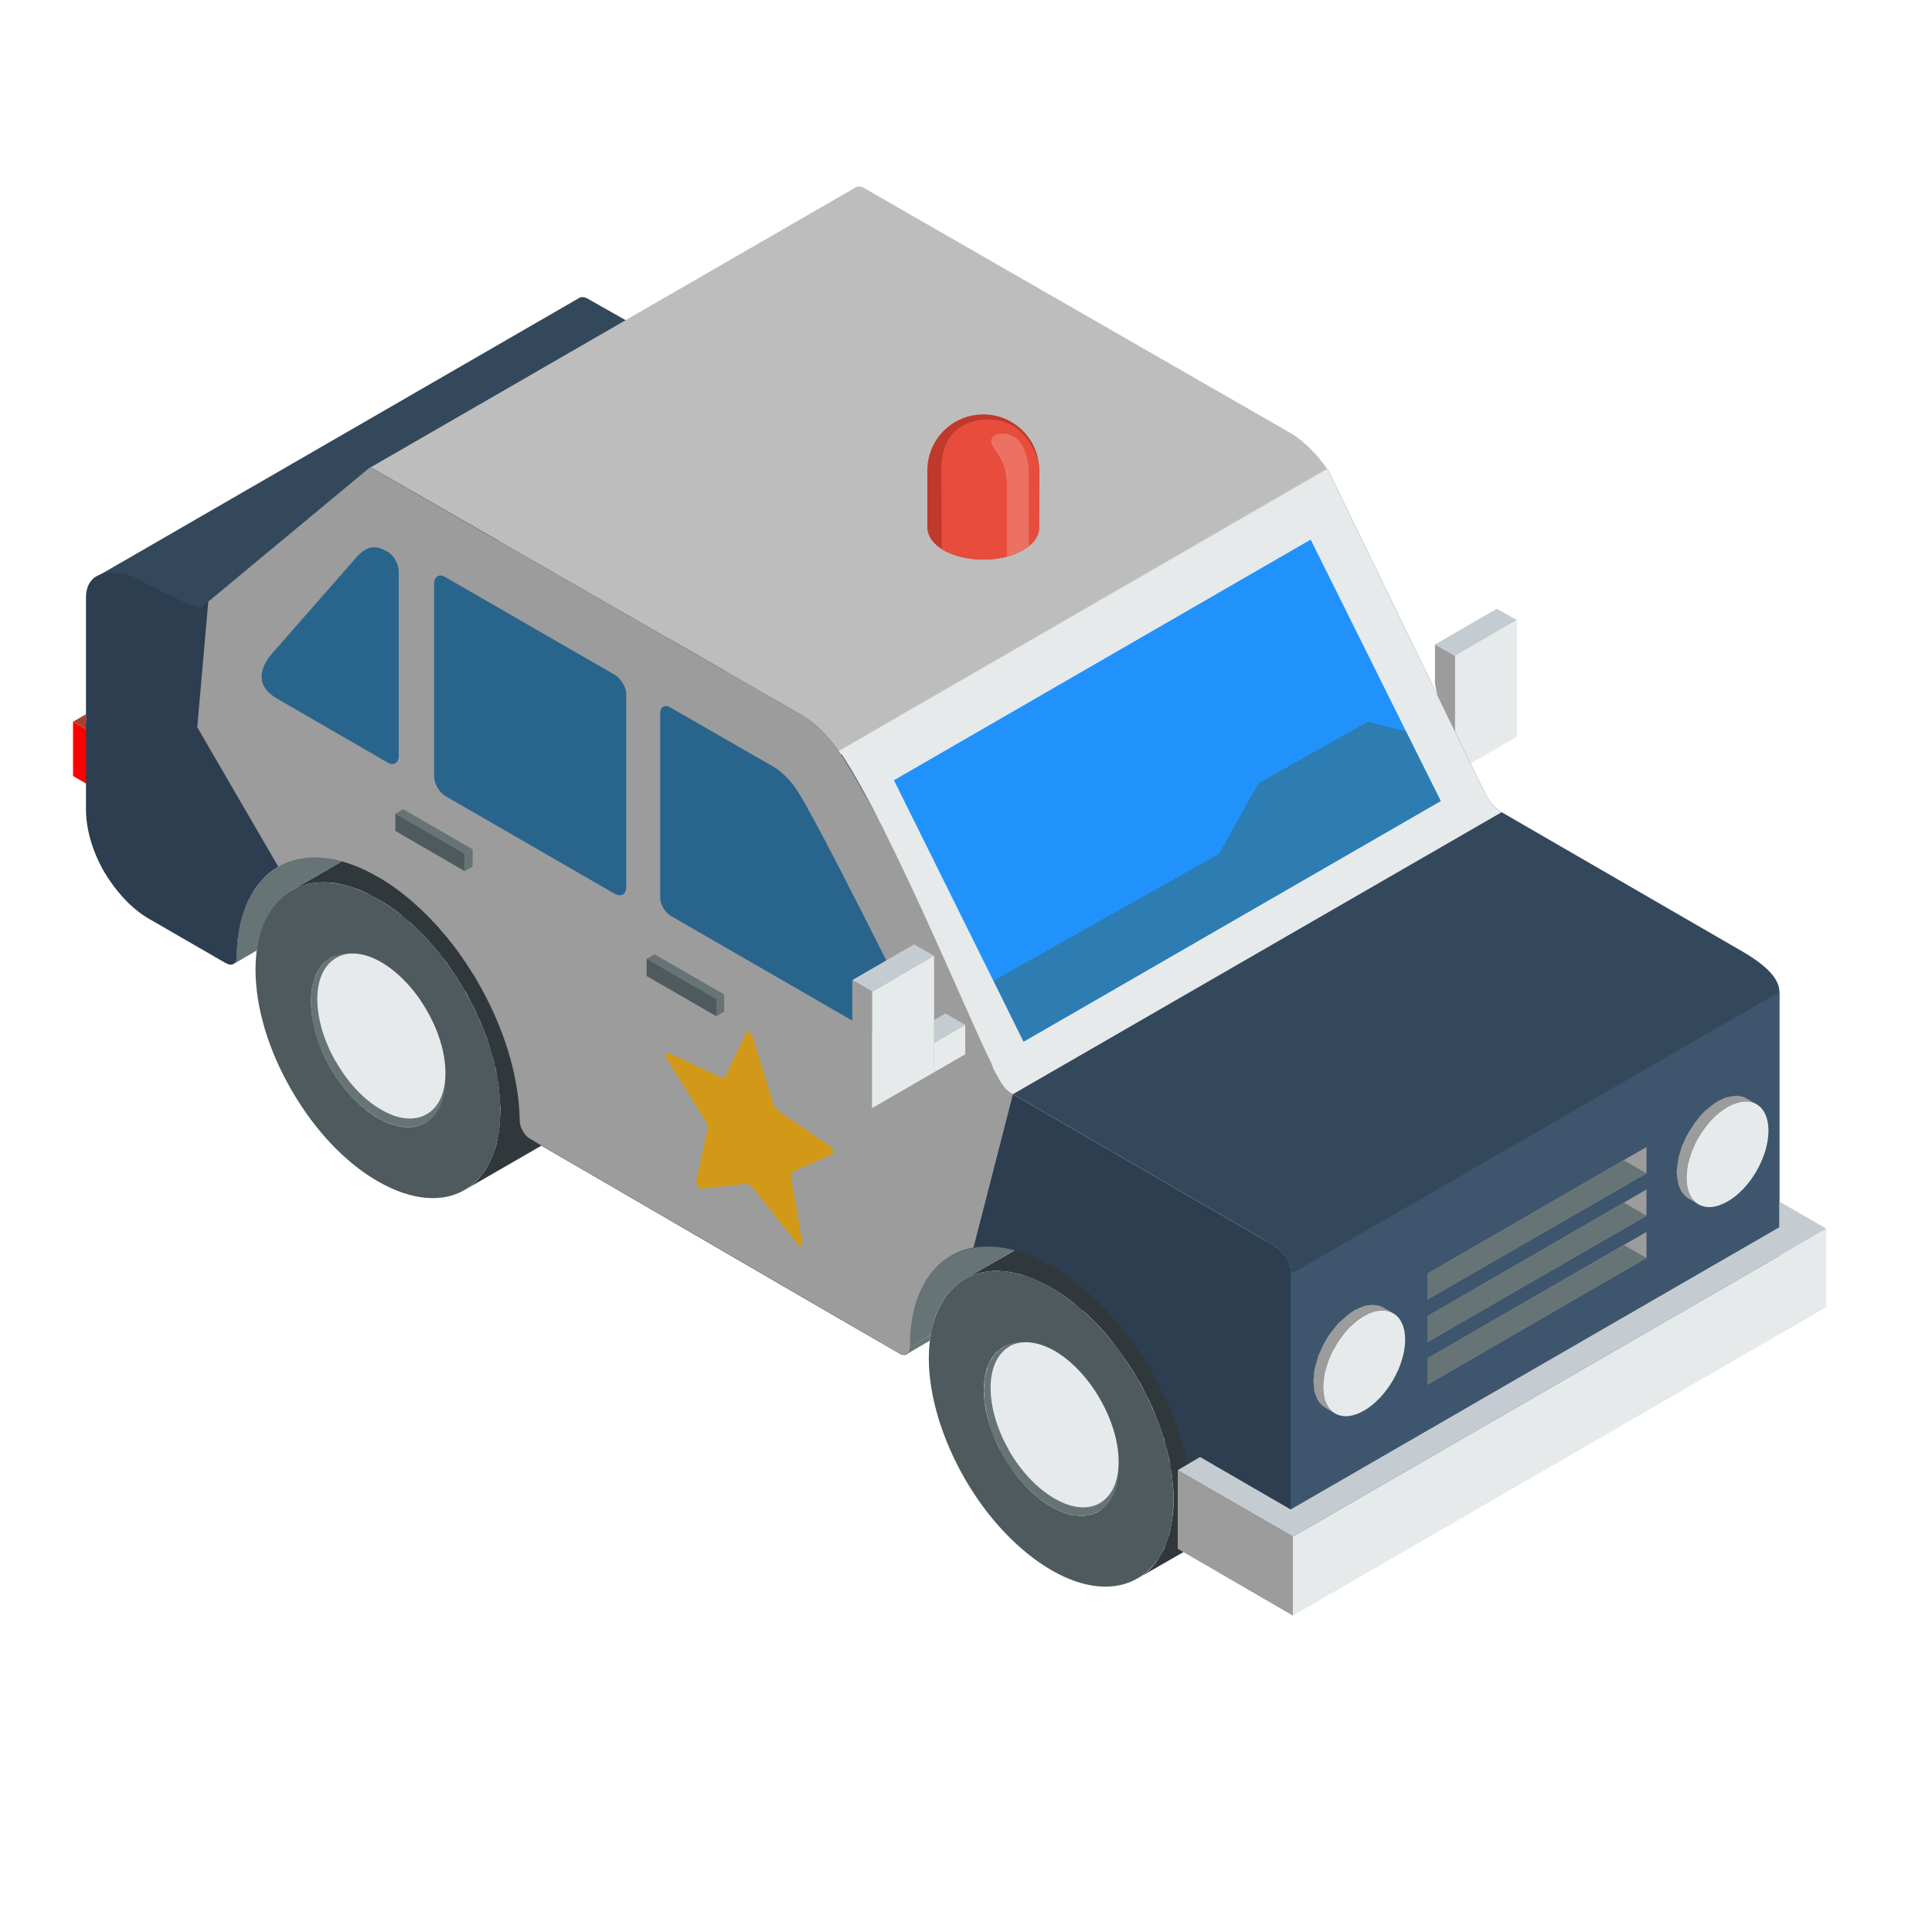 <?xml version="1.0" encoding="utf-8"?>
<!-- Generator: Adobe Illustrator 16.0.0, SVG Export Plug-In . SVG Version: 6.00 Build 0)  -->
<!DOCTYPE svg PUBLIC "-//W3C//DTD SVG 1.1//EN" "http://www.w3.org/Graphics/SVG/1.1/DTD/svg11.dtd">
<svg version="1.1" id="Layer_1" xmlns="http://www.w3.org/2000/svg" xmlns:xlink="http://www.w3.org/1999/xlink" x="0px" y="0px"
	 width="20px" height="20px" viewBox="0 0 20 20" enable-background="new 0 0 20 20" xml:space="preserve">
<g>
	<path fill-rule="evenodd" clip-rule="evenodd" fill="#34485C" d="M7.286,3.774L7.313,3.79l0.028,0.018l0.027,0.02l0.028,0.02
		l0.028,0.02l0.023,0.021l0.027,0.023l0.023,0.023L7.521,3.96l0.027,0.026l0.023,0.025l0.02,0.027l0.023,0.028l0.023,0.028
		l0.02,0.029l0.023,0.029l-5.06,2.92l0,0l0,0c-0.008-0.01-0.016-0.018-0.02-0.028C2.595,7.033,2.587,7.025,2.58,7.014
		C2.571,7.006,2.563,6.996,2.56,6.986c-0.008-0.01-0.02-0.018-0.023-0.027c-0.008-0.01-0.016-0.018-0.023-0.028
		C2.505,6.923,2.497,6.914,2.489,6.906S2.47,6.888,2.462,6.88S2.446,6.865,2.438,6.854C2.431,6.847,2.423,6.841,2.415,6.831
		C2.407,6.823,2.395,6.815,2.387,6.81C2.379,6.802,2.372,6.794,2.364,6.789c-0.012-0.008-0.02-0.016-0.027-0.022
		c-0.008-0.008-0.02-0.012-0.027-0.02S2.293,6.735,2.281,6.729c-0.008-0.008-0.016-0.014-0.027-0.02
		C2.246,6.704,2.238,6.7,2.227,6.694l-1.22-0.69C0.991,5.996,0.979,5.99,0.963,5.988l0.023-0.01L6,3.082l0.016-0.006h0.02
		l0.02,0.003l0.023,0.01L7.286,3.774z"/>
	<polygon fill-rule="evenodd" clip-rule="evenodd" fill="#C5CCD1" points="15.702,6.419 15.494,6.302 14.855,6.672 15.063,6.79 	"/>
	<polygon fill-rule="evenodd" clip-rule="evenodd" fill="#E6EAEB" points="15.702,7.627 15.702,6.419 15.063,6.79 15.063,7.996 	"/>
	<polygon fill-rule="evenodd" clip-rule="evenodd" fill="#9C9C9C" points="15.063,6.79 14.855,6.672 14.855,7.082 15.048,7.988 
		15.063,7.996 	"/>
	<path fill-rule="evenodd" clip-rule="evenodd" fill="#677475" d="M2.669,9.784C2.666,9.802,2.662,9.82,2.658,9.839L2.418,9.98
		l0.012-0.009l0.008-0.018l0.008-0.018L2.45,9.91V9.826l0.008-0.082l0.008-0.079L2.481,9.59L2.497,9.52l0.02-0.068L2.54,9.387
		l0.028-0.061l0.027-0.059L2.63,9.214l0.036-0.051l0.035-0.044l0.043-0.042l0.043-0.039l0.047-0.036l0.047-0.03l5.06-2.919
		L7.89,6.083L7.846,6.117L7.804,6.155L7.76,6.198L7.721,6.243L7.69,6.294L7.654,6.347L7.627,6.404L7.6,6.466L7.576,6.529
		l-0.02,0.069l-0.019,0.07L7.525,6.745L7.517,6.823L7.509,6.906V6.99L7.506,7.014l-0.009,0.02L7.489,7.049L7.474,7.061L4.705,8.661
		L4.689,8.653L4.65,8.64L4.626,8.632l-0.063-0.02L4.505,8.596l-0.059-0.01L4.388,8.579L4.333,8.575L4.278,8.576L4.227,8.581
		L4.172,8.588L4.125,8.602L4.078,8.618l-0.047,0.02L3.987,8.659L3.019,9.218l0,0C2.842,9.321,2.717,9.514,2.669,9.784L2.669,9.784z
		 M3.662,9.19L3.658,9.188V9.19H3.662L3.662,9.19z M3.599,9.171H3.595H3.599L3.599,9.171L3.599,9.171z M3.536,9.155L3.536,9.155
		L3.536,9.155L3.536,9.155L3.536,9.155z M3.478,9.143L3.478,9.143L3.478,9.143L3.478,9.143L3.478,9.143z M3.422,9.137H3.419H3.422
		L3.422,9.137L3.422,9.137z M3.364,9.134L3.364,9.134L3.364,9.134L3.364,9.134L3.364,9.134z M3.258,9.139H3.254H3.258L3.258,9.139
		L3.258,9.139z M3.207,9.147H3.203H3.207L3.207,9.147L3.207,9.147z M3.156,9.161L3.156,9.161L3.156,9.161L3.156,9.161L3.156,9.161z
		 M3.109,9.176H3.105H3.109L3.109,9.176z"/>
	
		<rect x="3.349" y="9.636" transform="matrix(-0.865 0.501 -0.501 -0.865 12.118 16.021)" fill-rule="evenodd" clip-rule="evenodd" fill="#CCCCCC" width="1.116" height="0.004"/>
	<polygon fill-rule="evenodd" clip-rule="evenodd" fill="#677475" points="4.383,10.482 4.388,10.497 4.415,10.536 4.438,10.575 
		4.466,10.616 4.494,10.653 4.521,10.69 4.548,10.728 4.58,10.763 4.611,10.794 4.642,10.828 4.674,10.859 4.709,10.888 
		4.74,10.918 4.776,10.943 4.811,10.971 4.846,10.993 4.882,11.014 4.917,11.035 4.952,11.051 4.988,11.066 5.022,11.079 
		5.054,11.091 5.089,11.098 5.121,11.104 5.152,11.108 5.184,11.11 5.215,11.108 5.242,11.106 5.27,11.103 5.298,11.096 
		5.325,11.087 5.348,11.076 5.376,11.063 4.407,11.622 4.383,11.636 4.356,11.646 4.329,11.655 4.301,11.661 4.274,11.665 
		4.246,11.669 4.215,11.669 4.184,11.667 4.152,11.663 4.121,11.657 4.085,11.649 4.054,11.638 4.019,11.626 3.983,11.61 
		3.948,11.595 3.913,11.575 3.877,11.551 3.842,11.53 3.807,11.502 3.771,11.477 3.74,11.449 3.705,11.418 3.674,11.387 
		3.642,11.354 3.611,11.32 3.583,11.285 3.552,11.249 3.525,11.212 3.497,11.175 3.47,11.134 3.446,11.095 3.422,11.056 
		3.415,11.042 3.391,11.002 3.372,10.961 3.352,10.92 3.333,10.877 3.313,10.835 3.297,10.791 3.282,10.75 3.27,10.706 
		3.258,10.663 3.246,10.62 3.238,10.577 3.23,10.534 3.227,10.492 3.219,10.449 3.219,10.41 3.219,10.369 3.219,10.328 
		3.219,10.288 3.227,10.251 3.23,10.214 3.238,10.181 3.246,10.147 3.258,10.116 3.274,10.086 3.285,10.059 3.301,10.034 
		3.317,10.01 3.336,9.988 3.356,9.967 3.375,9.947 3.399,9.931 3.422,9.918 4.392,9.359 4.368,9.373 4.344,9.388 4.325,9.408 
		4.305,9.43 4.286,9.451 4.27,9.475 4.254,9.5 4.238,9.527 4.227,9.557 4.219,9.588 4.207,9.622 4.199,9.655 4.191,9.69 
		4.188,9.728 4.188,9.769 4.184,9.81 4.188,9.849 4.188,9.89 4.191,9.934 4.199,9.975 4.207,10.018 4.215,10.061 4.227,10.104 
		4.238,10.147 4.254,10.19 4.266,10.231 4.282,10.275 4.301,10.318 4.321,10.361 4.34,10.4 4.36,10.443 	"/>
	<polygon fill-rule="evenodd" clip-rule="evenodd" fill="#30383B" points="5.776,9.692 5.776,9.692 5.733,9.62 5.686,9.545 
		5.638,9.475 5.588,9.406 5.537,9.337 5.485,9.273 5.431,9.21 5.372,9.147 5.317,9.088 5.258,9.029 5.2,8.977 5.136,8.924 
		5.074,8.876 5.011,8.83 4.949,8.788 4.882,8.747 4.815,8.712 4.752,8.68 4.689,8.653 4.626,8.632 4.564,8.612 4.505,8.596 
		4.446,8.586 4.388,8.579 4.333,8.575 4.278,8.576 4.227,8.581 4.172,8.588 4.125,8.602 4.078,8.618 4.031,8.637 3.987,8.659 
		3.019,9.218 3.062,9.196 3.109,9.176 3.156,9.161 3.207,9.147 3.258,9.139 3.309,9.135 3.364,9.134 3.422,9.137 3.478,9.143 
		3.536,9.155 3.599,9.171 3.658,9.19 3.721,9.212 3.784,9.24 3.846,9.273 3.913,9.308 3.979,9.347 4.042,9.388 4.105,9.434 
		4.168,9.484 4.23,9.535 4.29,9.59 4.348,9.647 4.407,9.706 4.462,9.769 4.517,9.832 4.568,9.898 4.623,9.965 4.67,10.034 
		4.717,10.104 4.764,10.179 4.807,10.251 4.807,10.251 4.831,10.288 4.851,10.328 4.87,10.365 4.89,10.404 4.909,10.441 
		4.929,10.481 4.944,10.52 4.964,10.559 4.98,10.596 4.996,10.637 5.011,10.675 5.027,10.716 5.042,10.755 5.054,10.794 
		5.066,10.833 5.078,10.873 5.089,10.914 5.102,10.953 5.113,10.993 5.121,11.034 5.133,11.073 5.141,11.111 5.148,11.151 
		5.152,11.19 5.16,11.229 5.164,11.27 5.167,11.308 5.172,11.346 5.176,11.385 5.176,11.424 5.18,11.463 5.18,11.501 5.176,11.575 
		5.172,11.646 5.164,11.714 5.152,11.78 5.141,11.842 5.121,11.902 5.102,11.957 5.078,12.01 5.054,12.062 5.027,12.108 
		4.996,12.15 4.964,12.192 4.929,12.23 4.89,12.264 4.851,12.293 4.807,12.32 5.776,11.761 5.819,11.733 5.858,11.704 5.897,11.671 
		5.933,11.633 5.964,11.593 5.996,11.55 6.023,11.502 6.046,11.452 6.07,11.398 6.09,11.343 6.109,11.282 6.121,11.22 6.133,11.155 
		6.141,11.087 6.145,11.014 6.148,10.941 6.148,10.902 6.145,10.865 6.145,10.826 6.141,10.787 6.137,10.75 6.133,10.71 
		6.129,10.671 6.121,10.631 6.113,10.592 6.109,10.553 6.101,10.512 6.09,10.473 6.082,10.434 6.07,10.394 6.058,10.355 
		6.046,10.314 6.035,10.275 6.023,10.235 6.007,10.194 5.996,10.157 5.979,10.116 5.964,10.079 5.948,10.037 5.933,9.998 
		5.913,9.961 5.897,9.922 5.878,9.882 5.858,9.845 5.839,9.806 5.819,9.769 5.799,9.729 	"/>
	<path fill-rule="evenodd" clip-rule="evenodd" fill="#4E5A5E" d="M4.807,10.251C4.58,9.855,4.262,9.508,3.913,9.308
		c-0.349-0.202-0.667-0.222-0.895-0.09l0,0c-0.231,0.133-0.373,0.418-0.373,0.819c0,0.404,0.142,0.851,0.373,1.248
		c0.228,0.397,0.545,0.745,0.895,0.945c0.349,0.201,0.667,0.221,0.894,0.09c0.231-0.134,0.373-0.418,0.373-0.819
		C5.18,11.096,5.038,10.649,4.807,10.251L4.807,10.251L4.807,10.251z M4.407,10.484c0.125,0.22,0.204,0.465,0.204,0.687
		c0,0.224-0.078,0.379-0.204,0.451c-0.125,0.074-0.302,0.063-0.494-0.047c-0.192-0.112-0.365-0.302-0.491-0.52l-0.008-0.014
		c-0.122-0.214-0.195-0.458-0.195-0.673c0-0.223,0.074-0.378,0.203-0.451l0,0c0.126-0.073,0.298-0.063,0.491,0.049
		C4.105,10.076,4.282,10.269,4.407,10.484z"/>
	<path fill-rule="evenodd" clip-rule="evenodd" fill="#E6EAEB" d="M4.415,10.455c-0.118-0.208-0.287-0.388-0.467-0.494
		C3.764,9.855,3.599,9.845,3.481,9.916l0,0c-0.122,0.069-0.196,0.216-0.196,0.428c0,0.206,0.071,0.435,0.188,0.641l0.008,0.011
		c0.118,0.206,0.282,0.387,0.467,0.492c0.18,0.106,0.349,0.116,0.467,0.047c0.122-0.067,0.196-0.217,0.196-0.429
		C4.611,10.896,4.537,10.663,4.415,10.455z"/>
	<path fill-rule="evenodd" clip-rule="evenodd" fill="#677475" d="M9.635,13.82c-0.003,0.019-0.008,0.037-0.008,0.057l-0.239,0.14
		l0.011-0.013l0.008-0.014l0.008-0.02l0.004-0.025v-0.084l0.003-0.085l0.012-0.078l0.011-0.076l0.016-0.071l0.02-0.069l0.023-0.064
		l0.028-0.062l0.031-0.059l0.031-0.056l0.036-0.049l0.039-0.047l0.039-0.043l0.043-0.04L9.8,13.029l0.047-0.031l0.93-0.537v0.323
		l-0.788,0.457l0,0C9.808,13.346,9.678,13.544,9.635,13.82z"/>
	
		<rect x="10.317" y="13.66" transform="matrix(-0.865 0.501 -0.501 -0.865 27.131 20.03)" fill-rule="evenodd" clip-rule="evenodd" fill="#CCCCCC" width="1.114" height="0"/>
	<polygon fill-rule="evenodd" clip-rule="evenodd" fill="#677475" points="11.353,14.506 11.356,14.519 11.38,14.56 11.408,14.599 
		11.435,14.638 11.463,14.675 11.49,14.715 11.518,14.749 11.549,14.782 11.58,14.818 11.611,14.852 11.643,14.881 11.678,14.912 
		11.709,14.942 11.745,14.967 11.78,14.992 11.815,15.017 11.852,15.038 11.886,15.057 11.921,15.074 11.957,15.091 11.992,15.103 
		12.023,15.112 12.059,15.121 12.09,15.128 12.121,15.132 12.152,15.134 12.185,15.132 12.211,15.13 12.239,15.126 12.267,15.118 
		12.294,15.11 12.317,15.099 12.341,15.087 11.376,15.646 11.349,15.657 11.325,15.67 11.298,15.677 11.271,15.686 11.243,15.689 
		11.215,15.69 11.184,15.692 11.152,15.69 11.121,15.688 11.09,15.679 11.055,15.672 11.023,15.661 10.988,15.649 10.953,15.634 
		10.917,15.616 10.882,15.597 10.847,15.575 10.812,15.552 10.776,15.526 10.741,15.5 10.709,15.472 10.674,15.439 10.643,15.411 
		10.612,15.377 10.58,15.344 10.553,15.309 10.521,15.271 10.494,15.234 10.466,15.197 10.439,15.157 10.416,15.118 10.392,15.077 
		10.384,15.065 10.361,15.025 10.341,14.982 10.321,14.942 10.302,14.9 10.282,14.857 10.266,14.813 10.25,14.771 10.239,14.73 
		10.227,14.687 10.216,14.644 10.208,14.601 10.2,14.558 10.192,14.515 10.188,14.473 10.188,14.432 10.184,14.392 10.188,14.35 
		10.188,14.31 10.192,14.273 10.2,14.238 10.208,14.202 10.219,14.171 10.227,14.14 10.239,14.11 10.255,14.082 10.271,14.058 
		10.286,14.032 10.306,14.011 10.325,13.99 10.345,13.971 10.369,13.955 10.392,13.939 11.356,13.381 11.337,13.396 11.313,13.412 
		11.294,13.433 11.274,13.451 11.254,13.473 11.239,13.497 11.223,13.524 11.207,13.551 11.196,13.58 11.184,13.611 11.176,13.645 
		11.168,13.679 11.16,13.714 11.156,13.752 11.156,13.79 11.152,13.832 11.156,13.873 11.156,13.914 11.16,13.957 11.168,13.999 
		11.176,14.042 11.184,14.084 11.196,14.128 11.207,14.171 11.22,14.212 11.235,14.256 11.25,14.299 11.271,14.342 11.29,14.383 
		11.31,14.424 11.329,14.465 	"/>
	<polygon fill-rule="evenodd" clip-rule="evenodd" fill="#30383B" points="12.745,13.716 12.745,13.716 12.702,13.642 
		12.654,13.569 12.607,13.498 12.557,13.43 12.506,13.361 12.454,13.297 12.4,13.231 12.341,13.169 12.286,13.109 12.227,13.054 
		12.164,13 12.105,12.947 12.043,12.898 11.98,12.854 11.917,12.811 11.852,12.771 11.784,12.735 11.722,12.704 11.659,12.677 
		11.597,12.654 11.533,12.636 11.475,12.62 11.415,12.607 11.356,12.603 11.303,12.599 11.247,12.601 11.191,12.604 11.145,12.612 
		11.094,12.624 11.047,12.64 11,12.659 10.957,12.683 9.988,13.241 10.031,13.219 10.078,13.198 10.125,13.183 10.172,13.171 
		10.227,13.163 10.278,13.157 10.333,13.157 10.388,13.161 10.447,13.167 10.506,13.179 10.564,13.192 10.627,13.214 10.69,13.236 
		10.752,13.264 10.815,13.295 10.882,13.33 10.949,13.371 11.012,13.412 11.074,13.457 11.137,13.506 11.199,13.56 11.259,13.611 
		11.317,13.669 11.376,13.728 11.432,13.79 11.486,13.854 11.537,13.92 11.588,13.988 11.639,14.058 11.687,14.128 11.733,14.2 
		11.776,14.275 11.776,14.275 11.799,14.312 11.82,14.35 11.839,14.387 11.858,14.426 11.878,14.465 11.898,14.503 11.914,14.541 
		11.934,14.581 11.949,14.62 11.965,14.659 11.98,14.699 11.996,14.737 12.008,14.777 12.023,14.815 12.035,14.857 12.051,14.896 
		12.059,14.936 12.07,14.977 12.082,15.017 12.09,15.056 12.102,15.095 12.11,15.134 12.117,15.175 12.121,15.213 12.129,15.253 
		12.133,15.293 12.137,15.33 12.142,15.369 12.145,15.408 12.148,15.446 12.148,15.484 12.148,15.522 12.148,15.597 12.142,15.67 
		12.133,15.736 12.121,15.803 12.11,15.863 12.09,15.924 12.07,15.979 12.051,16.033 12.023,16.081 11.996,16.128 11.965,16.176 
		11.934,16.214 11.898,16.254 11.858,16.285 11.82,16.316 11.776,16.34 12.745,15.783 12.788,15.755 12.827,15.726 12.866,15.692 
		12.902,15.656 12.934,15.616 12.965,15.571 12.992,15.524 13.016,15.476 13.039,15.422 13.059,15.365 13.078,15.305 13.09,15.244 
		13.103,15.177 13.109,15.11 13.114,15.038 13.118,14.963 13.114,14.927 13.114,14.887 13.114,14.85 13.109,14.811 13.105,14.771 
		13.103,14.731 13.099,14.692 13.09,14.653 13.083,14.616 13.078,14.575 13.067,14.536 13.059,14.497 13.051,14.457 13.039,14.418 
		13.027,14.377 13.016,14.338 13.004,14.299 12.992,14.258 12.977,14.218 12.965,14.18 12.949,14.14 12.934,14.1 12.918,14.062 
		12.902,14.021 12.882,13.983 12.866,13.943 12.847,13.906 12.827,13.867 12.809,13.828 12.788,13.79 12.765,13.754 	"/>
	<path fill-rule="evenodd" clip-rule="evenodd" fill="#4E5A5E" d="M11.776,14.275c-0.228-0.398-0.545-0.744-0.894-0.945
		c-0.349-0.202-0.667-0.221-0.894-0.089l0,0c-0.228,0.134-0.373,0.416-0.373,0.82c0,0.401,0.145,0.851,0.373,1.247
		c0.228,0.397,0.545,0.741,0.894,0.945c0.349,0.203,0.667,0.219,0.894,0.086c0.231-0.13,0.372-0.414,0.372-0.817
		C12.148,15.121,12.008,14.673,11.776,14.275L11.776,14.275L11.776,14.275z M11.376,14.508c0.126,0.221,0.204,0.466,0.204,0.687
		c0,0.222-0.078,0.379-0.204,0.451c-0.129,0.073-0.302,0.063-0.494-0.049c-0.192-0.109-0.365-0.302-0.49-0.52l-0.008-0.012
		c-0.122-0.216-0.2-0.457-0.2-0.674c0-0.223,0.079-0.379,0.208-0.452l0,0c0.125-0.072,0.298-0.063,0.49,0.049
		C11.074,14.1,11.247,14.291,11.376,14.508z"/>
	<path fill-rule="evenodd" clip-rule="evenodd" fill="#E6EAEB" d="M11.384,14.477c-0.117-0.205-0.286-0.388-0.466-0.493
		c-0.185-0.104-0.349-0.114-0.471-0.046h0.004c-0.122,0.07-0.196,0.218-0.196,0.428c0,0.208,0.07,0.438,0.188,0.642l0.004,0.012
		c0.122,0.207,0.286,0.388,0.471,0.493c0.18,0.106,0.349,0.116,0.466,0.048c0.122-0.07,0.196-0.218,0.196-0.43
		C11.58,14.92,11.506,14.687,11.384,14.477z"/>
	<path fill-rule="evenodd" clip-rule="evenodd" fill="#E6EAEB" d="M9.309,14.008l0.326-0.188v0.002L9.309,14.008L9.309,14.008
		L9.309,14.008z M11.635,12.667l2.733-1.578l0,0L11.635,12.667L11.635,12.667z"/>
	<path fill-rule="evenodd" clip-rule="evenodd" fill="#34485C" d="M8.682,7.774l5.059-2.922l1.576,3.246
		c0.063,0.124,0.106,0.241,0.228,0.31l2.498,1.445c0.321,0.188,0.377,0.324,0.377,0.416v3.034l-5.059,2.92V13.19
		c0-0.105-0.004-0.199-0.256-0.345l-2.62-1.519c-0.122-0.068-0.165-0.186-0.223-0.31L8.917,8.306L8.91,8.271L8.897,8.235L8.89,8.2
		L8.878,8.167L8.866,8.131L8.854,8.096L8.839,8.063L8.823,8.03L8.812,7.996L8.796,7.963l-0.02-0.034L8.76,7.898l-0.02-0.031
		l-0.02-0.033l-0.02-0.03L8.682,7.774z"/>
	<polygon fill-rule="evenodd" clip-rule="evenodd" fill="#3D566E" points="18.42,10.269 18.42,13.303 13.361,16.223 13.361,13.19 	
		"/>
	<path fill-rule="evenodd" clip-rule="evenodd" fill="#BDBDBD" d="M13.346,4.475l0.027,0.016l0.026,0.018l0.027,0.017l0.028,0.022
		l0.027,0.02l0.023,0.022l0.027,0.023l0.024,0.023l0.022,0.023l0.027,0.027l0.024,0.025l0.022,0.025l0.02,0.03l0.024,0.027
		l0.022,0.03l0.021,0.029L8.682,7.774l0,0l0,0c-0.008-0.011-0.016-0.021-0.02-0.031c-0.008-0.01-0.016-0.02-0.023-0.029
		c-0.008-0.008-0.016-0.018-0.02-0.027c-0.008-0.01-0.016-0.018-0.023-0.028C8.588,7.649,8.58,7.642,8.572,7.631
		c-0.008-0.01-0.016-0.018-0.023-0.025S8.533,7.588,8.525,7.581C8.517,7.573,8.509,7.563,8.501,7.555
		C8.49,7.547,8.482,7.539,8.474,7.533C8.466,7.523,8.458,7.516,8.447,7.51C8.439,7.502,8.431,7.494,8.423,7.486
		C8.415,7.48,8.404,7.472,8.396,7.467C8.388,7.459,8.38,7.453,8.368,7.447C8.36,7.441,8.353,7.436,8.341,7.428
		C8.333,7.422,8.325,7.416,8.313,7.41C8.306,7.404,8.298,7.4,8.286,7.394L3.87,4.857C3.854,4.849,3.838,4.845,3.827,4.843
		l0.02-0.011l5.016-2.895l0.016-0.005l0.02-0.002l0.02,0.004l0.023,0.011L13.346,4.475z"/>
	<polygon fill-rule="evenodd" clip-rule="evenodd" fill="#FF0000" points="0.756,7.471 0.921,7.567 0.921,8.129 0.756,8.033 	"/>
	<polygon fill-rule="evenodd" clip-rule="evenodd" fill="#AB4032" points="0.979,7.531 0.89,7.479 0.89,7.394 0.756,7.471 
		0.921,7.567 	"/>
	<path fill-rule="evenodd" clip-rule="evenodd" fill="#2C3E50" d="M3.827,4.843C3.838,4.835,3.854,4.849,3.87,4.857l4.416,2.537
		c0.149,0.084,0.287,0.22,0.396,0.38l0,0l0,0c0.541,0.8,1.322,2.722,1.581,3.243c0.059,0.124,0.102,0.241,0.223,0.31l2.62,1.519
		l0.013,0.005c0.212,0.127,0.239,0.212,0.243,0.305l0,0l0,0v0.002v0.002v0.002l0,0v0.002l0,0v0.002v0.002l0,0v0.002l0,0v0.002l0,0
		v0.004l0,0l0,0v0.002v0.002l0,0l0,0v0.004l0,0v0.002l0,0v0.003l0,0v0.003l0,0v3.032c0,0.069-0.052,0.098-0.11,0.063l-0.797-0.459
		c-0.059-0.035-0.105-0.12-0.105-0.188c0-0.467-0.164-0.984-0.432-1.442l-0.003-0.011c-0.268-0.455-0.633-0.853-1.032-1.082
		c-0.404-0.233-0.769-0.257-1.036-0.104c-0.267,0.153-0.427,0.481-0.427,0.947c0,0.071-0.051,0.099-0.11,0.063l0,0
		c-0.776-0.446-3.157-1.835-3.824-2.219c-0.058-0.033-0.106-0.118-0.106-0.189v-0.007c-0.008-0.466-0.172-0.975-0.435-1.428
		C4.682,9.708,4.317,9.31,3.913,9.078c-0.4-0.233-0.765-0.256-1.032-0.106C2.619,9.124,2.454,9.449,2.45,9.91
		c0,0.069-0.051,0.096-0.11,0.061v0.001L1.54,9.51C1.36,9.406,1.199,9.228,1.077,9.023C0.96,8.819,0.89,8.588,0.89,8.38
		c0-0.831,0-1.361,0-2.192c0-0.341,0.388-0.281,0.552-0.187c0.283,0.161,0.616,0.304,0.64,0.287L3.827,4.843z"/>
	<path fill-rule="evenodd" clip-rule="evenodd" fill="#9C9C9C" d="M10.486,11.327l-0.408,1.587
		c-0.082,0.016-0.161,0.043-0.231,0.084c-0.267,0.153-0.427,0.481-0.427,0.947c0,0.071-0.051,0.099-0.11,0.063v0.003
		c-0.741-0.432-2.957-1.72-3.729-2.166l-0.028-0.018l-0.031-0.019l-0.036-0.02c-0.058-0.033-0.106-0.118-0.106-0.189v-0.007
		c-0.008-0.466-0.172-0.975-0.435-1.428l-0.008-0.014l-0.004-0.008l-0.004-0.006l-0.008-0.013v-0.002L4.913,10.11l-0.004-0.009
		l-0.003-0.004l-0.008-0.014l-0.004-0.004l-0.008-0.01l-0.003-0.009l-0.004-0.004L4.87,10.042v-0.004l-0.008-0.009l-0.008-0.012
		v-0.002l-0.011-0.011V9.996L4.835,9.988L4.827,9.975l0,0L4.819,9.961L4.815,9.955L4.807,9.947L4.799,9.936l0,0L4.792,9.922
		L4.788,9.916L4.784,9.91L4.771,9.896V9.895L4.764,9.882L4.756,9.875V9.869L4.745,9.857V9.855l-0.008-0.01l-0.008-0.01V9.832
		L4.717,9.82L4.713,9.814L4.709,9.806l-0.008-0.01L4.697,9.792L4.689,9.781L4.686,9.776L4.678,9.769L4.67,9.757V9.755L4.658,9.744
		L4.654,9.737L4.65,9.731L4.639,9.72l0,0L4.631,9.706L4.623,9.7L4.619,9.694L4.611,9.683L4.607,9.68L4.6,9.67L4.591,9.663
		L4.587,9.659L4.58,9.647L4.576,9.644L4.568,9.636L4.56,9.625V9.624L4.548,9.612L4.544,9.608L4.541,9.6L4.529,9.59V9.588
		L4.517,9.577L4.513,9.573L4.509,9.565l-0.012-0.01l0,0L4.486,9.543L4.474,9.532L4.466,9.52l0,0L4.454,9.508L4.446,9.502
		L4.442,9.499L4.435,9.486H4.431l-0.008-0.01L4.415,9.469L4.411,9.465l-0.012-0.01L4.368,9.424L4.364,9.419L4.356,9.412L4.348,9.404
		L4.344,9.402l-0.012-0.01L4.329,9.388L4.321,9.38c-0.129-0.117-0.263-0.22-0.408-0.302c-0.4-0.233-0.765-0.256-1.032-0.106
		L2.489,8.298L2.042,7.528l0.114-1.3l1.67-1.387C3.838,4.835,3.854,4.849,3.87,4.857l0.451,0.26L5.58,5.841l2.706,1.553
		c0.149,0.084,0.287,0.22,0.396,0.38l0,0l0,0C9.125,8.434,10.141,10.555,10.486,11.327z"/>
	<path fill-rule="evenodd" clip-rule="evenodd" fill="#29648C" d="M6.94,7.324l1.063,0.611C8.09,7.986,8.168,8.064,8.235,8.157l0,0
		c0.228,0.335,1.177,2.271,1.416,2.726c0.016,0.077-0.016,0.127-0.075,0.112c-0.008-0.003-0.019-0.008-0.027-0.011l0,0L6.94,9.479
		C6.882,9.443,6.834,9.359,6.834,9.29V7.386C6.834,7.317,6.882,7.288,6.94,7.324z"/>
	<path fill-rule="evenodd" clip-rule="evenodd" fill="#29648C" d="M4.611,5.975l1.75,1.009c0.066,0.038,0.122,0.129,0.122,0.204
		v1.995c0,0.076-0.055,0.106-0.122,0.068l-1.75-1.01C4.548,8.204,4.494,8.112,4.494,8.038V6.043
		C4.494,5.967,4.548,5.936,4.611,5.975z"/>
	<path fill-rule="evenodd" clip-rule="evenodd" fill="#29648C" d="M4.011,5.711c0.066,0.036,0.117,0.129,0.117,0.204v1.91
		c0,0.075-0.055,0.106-0.117,0.068L2.87,7.233C2.65,7.108,2.674,6.927,2.822,6.759l0.875-0.998C3.827,5.62,3.925,5.663,4.011,5.711z
		"/>
	<polygon fill-rule="evenodd" clip-rule="evenodd" fill="#677475" points="7.497,10.294 6.776,9.879 6.694,9.926 7.416,10.341 	"/>
	<polygon fill-rule="evenodd" clip-rule="evenodd" fill="#4E5A5E" points="7.416,10.341 6.694,9.926 6.694,10.104 7.416,10.52 	"/>
	<polygon fill-rule="evenodd" clip-rule="evenodd" fill="#677475" points="7.497,10.473 7.497,10.294 7.416,10.341 7.416,10.52 	"/>
	<polygon fill-rule="evenodd" clip-rule="evenodd" fill="#677475" points="4.893,8.792 4.172,8.376 4.093,8.423 4.811,8.839 	"/>
	<polygon fill-rule="evenodd" clip-rule="evenodd" fill="#4E5A5E" points="4.811,8.839 4.093,8.423 4.093,8.602 4.811,9.018 	"/>
	<polygon fill-rule="evenodd" clip-rule="evenodd" fill="#677475" points="4.893,8.971 4.893,8.792 4.811,8.839 4.811,9.018 	"/>
	<polygon fill-rule="evenodd" clip-rule="evenodd" fill="#E6EAEB" points="13.361,16.223 18.42,13.303 18.416,13.326 18.412,13.346 
		18.4,13.361 18.389,13.373 13.33,16.292 13.342,16.285 13.353,16.27 13.357,16.245 	"/>
	<polygon fill-rule="evenodd" clip-rule="evenodd" fill="#9C9C9C" points="17.584,12.467 17.483,12.411 17.455,12.391 
		17.432,12.367 17.408,12.34 17.393,12.307 17.377,12.271 17.369,12.23 17.361,12.184 17.356,12.135 17.361,12.085 17.369,12.032 
		17.377,11.979 17.393,11.926 17.408,11.873 17.432,11.82 17.455,11.769 17.483,11.718 17.515,11.669 17.546,11.622 17.581,11.577 
		17.615,11.535 17.655,11.497 17.698,11.461 17.737,11.43 17.78,11.402 17.824,11.379 17.867,11.361 17.91,11.352 17.945,11.346 
		17.984,11.343 18.021,11.348 18.052,11.356 18.083,11.372 18.181,11.43 18.153,11.416 18.118,11.406 18.086,11.402 18.048,11.402 
		18.008,11.408 17.969,11.419 17.926,11.438 17.883,11.459 17.84,11.486 17.796,11.52 17.758,11.553 17.718,11.593 17.679,11.636 
		17.644,11.679 17.612,11.727 17.584,11.775 17.557,11.825 17.53,11.876 17.51,11.93 17.49,11.982 17.479,12.037 17.467,12.088 
		17.459,12.142 17.459,12.192 17.459,12.241 17.467,12.286 17.479,12.328 17.49,12.365 17.51,12.396 17.53,12.427 17.557,12.449 	
		"/>
	<path fill-rule="evenodd" clip-rule="evenodd" fill="#E6EAEB" d="M17.883,12.438c-0.235,0.135-0.424,0.025-0.424-0.245
		c0-0.269,0.188-0.598,0.424-0.733s0.424-0.025,0.424,0.245S18.118,12.305,17.883,12.438z"/>
	<polygon fill-rule="evenodd" clip-rule="evenodd" fill="#E6EAEB" points="18.906,13.531 18.906,12.719 13.384,15.906 
		13.384,16.725 	"/>
	<path fill-rule="evenodd" clip-rule="evenodd" fill="#9C9C9C" d="M14.784,13.889l2.244-1.294c0.007-0.006,0.016-0.021,0.016-0.029
		v-0.252l-2.268,1.311v0.249C14.776,13.881,14.78,13.888,14.784,13.889z"/>
	<polygon fill-rule="evenodd" clip-rule="evenodd" fill="#9C9C9C" points="17.044,11.874 14.776,13.185 14.776,13.453 
		17.044,12.146 	"/>
	<polygon fill-rule="evenodd" clip-rule="evenodd" fill="#9C9C9C" points="17.044,12.753 14.776,14.062 14.776,14.334 
		17.044,13.022 	"/>
	<polygon fill-rule="evenodd" clip-rule="evenodd" fill="#677475" points="14.776,13.453 14.776,13.185 16.808,12.01 17.044,12.146 
			"/>
	<polygon fill-rule="evenodd" clip-rule="evenodd" fill="#677475" points="14.776,13.895 14.776,13.624 16.812,12.449 
		17.044,12.585 	"/>
	<polygon fill-rule="evenodd" clip-rule="evenodd" fill="#677475" points="14.776,14.334 14.776,14.062 16.812,12.889 
		17.044,13.022 	"/>
	<polygon fill-rule="evenodd" clip-rule="evenodd" fill="#9C9C9C" points="13.819,14.632 13.721,14.573 13.694,14.555 13.67,14.532 
		13.647,14.503 13.632,14.472 13.616,14.434 13.604,14.393 13.601,14.348 13.596,14.299 13.601,14.247 13.604,14.195 13.616,14.144 
		13.632,14.089 13.647,14.035 13.67,13.983 13.694,13.932 13.721,13.881 13.749,13.832 13.784,13.785 13.819,13.741 13.854,13.698 
		13.895,13.661 13.938,13.624 13.977,13.593 14.02,13.564 14.063,13.544 14.106,13.526 14.145,13.514 14.185,13.509 14.223,13.509 
		14.259,13.513 14.29,13.522 14.321,13.535 14.419,13.593 14.393,13.579 14.356,13.569 14.321,13.564 14.287,13.564 14.247,13.573 
		14.207,13.585 14.165,13.601 14.122,13.622 14.078,13.649 14.035,13.681 13.996,13.716 13.957,13.758 13.917,13.799 13.882,13.844 
		13.851,13.891 13.819,13.939 13.796,13.99 13.769,14.042 13.749,14.095 13.729,14.147 13.718,14.2 13.705,14.254 13.698,14.307 
		13.698,14.357 13.698,14.407 13.705,14.449 13.718,14.49 13.729,14.528 13.749,14.562 13.769,14.589 13.796,14.612 	"/>
	<path fill-rule="evenodd" clip-rule="evenodd" fill="#E6EAEB" d="M14.122,14.602c-0.236,0.136-0.424,0.026-0.424-0.244
		s0.188-0.6,0.424-0.735c0.234-0.134,0.424-0.023,0.424,0.245C14.546,14.138,14.356,14.465,14.122,14.602z"/>
	<polygon fill-rule="evenodd" clip-rule="evenodd" fill="#9C9C9C" points="13.384,15.906 12.192,15.219 12.192,16.033 
		13.384,16.725 	"/>
	<polygon fill-rule="evenodd" clip-rule="evenodd" fill="#C5CCD1" points="18.906,12.719 18.42,12.438 18.42,12.704 13.361,15.626 
		12.423,15.083 12.192,15.219 13.384,15.906 	"/>
	<path fill-rule="evenodd" clip-rule="evenodd" fill="#E6EAEB" d="M8.682,7.774l5.059-2.922l1.576,3.246
		c0.063,0.124,0.106,0.241,0.228,0.31l-5.059,2.919l-0.003-0.004l-0.008-0.003l-0.004-0.002l-0.008-0.004l0,0l-0.004-0.005l0,0
		l-0.004-0.002l-0.008-0.003l-0.004-0.004l0,0l-0.004-0.005l0,0l-0.004-0.004l0,0l-0.004-0.003l0,0l-0.004-0.004l0,0l-0.004-0.005
		l0,0l-0.012-0.007l0,0l-0.003-0.007l0,0c-0.008-0.008-0.016-0.016-0.023-0.025l0,0v-0.003l0,0l-0.008-0.011l0,0l-0.004-0.003l0,0
		l-0.008-0.013l0,0l-0.003-0.003l0,0l-0.004-0.011l0,0l-0.003-0.004l0,0l-0.004-0.006l0,0l-0.003-0.006l0,0l-0.004-0.004l0,0
		l-0.004-0.006l0,0v-0.004l-0.004-0.006l0,0v-0.004l0,0l-0.004-0.006l0,0l-0.004-0.006l0,0l-0.004-0.006l0,0v-0.006l0,0
		l-0.004-0.004l-0.004-0.006l0,0L10.31,11.12l0,0v-0.007l-0.004-0.005l0,0l-0.004-0.004v-0.007l0,0l-0.004-0.005l0,0l-0.004-0.006
		v-0.004l-0.004-0.007l0,0l-0.003-0.005l0,0l-0.004-0.006v-0.007l-0.003-0.006l-0.004-0.005v-0.006l-0.003-0.007l-0.004-0.006
		l-0.003-0.006v-0.006c-0.255-0.511-1.012-2.372-1.549-3.2L8.702,7.804L8.682,7.774z"/>
	<polygon fill-rule="evenodd" clip-rule="evenodd" fill="#2192FC" points="9.254,8.077 13.568,5.586 14.914,8.292 10.596,10.783 	
		"/>
	<polygon fill-rule="evenodd" clip-rule="evenodd" fill="#2D7DB3" points="10.286,10.151 12.619,8.839 13.027,8.11 14.157,7.471 
		14.553,7.57 14.914,8.292 10.596,10.783 	"/>
	<polygon fill-rule="evenodd" clip-rule="evenodd" fill="#C5CCD1" points="9.67,9.895 9.462,9.776 8.823,10.146 9.027,10.265 	"/>
	<polygon fill-rule="evenodd" clip-rule="evenodd" fill="#9C9C9C" points="9.027,10.265 8.823,10.146 8.823,11.352 9.027,11.471 	
		"/>
	<polygon fill-rule="evenodd" clip-rule="evenodd" fill="#E6EAEB" points="9.67,11.1 9.67,9.895 9.027,10.265 9.027,11.471 	"/>
	<polygon fill-rule="evenodd" clip-rule="evenodd" fill="#C5CCD1" points="9.992,10.61 9.788,10.491 9.67,10.559 9.67,10.796 	"/>
	<polygon fill-rule="evenodd" clip-rule="evenodd" fill="#E6EAEB" points="9.992,10.914 9.992,10.61 9.67,10.796 9.67,11.1 	"/>
	<g>
		<path fill-rule="evenodd" clip-rule="evenodd" fill="#C0392B" d="M10.757,4.857C10.752,4.541,10.494,4.29,10.18,4.29
			c-0.318,0-0.572,0.251-0.58,0.567l0,0v0.619c0.008,0.081,0.063,0.159,0.168,0.22c0.228,0.129,0.596,0.129,0.819,0
			c0.106-0.061,0.165-0.139,0.169-0.22l0.003-0.619H10.757z"/>
		<path fill-rule="evenodd" clip-rule="evenodd" fill="#E74C3C" d="M9.6,4.857L9.6,4.857v0.317V4.857L9.6,4.857z M10.757,4.857
			c0-0.167-0.173-0.514-0.514-0.516S9.745,4.563,9.745,4.839c0,0.412,0.003,0.429,0.003,0.843c0.004,0.004,0.012,0.008,0.02,0.014
			c0.228,0.129,0.596,0.129,0.819,0c0.106-0.061,0.165-0.139,0.169-0.22V4.857z"/>
		<path fill-rule="evenodd" clip-rule="evenodd" fill="#ED7163" d="M10.651,5.652c-0.02,0.017-0.039,0.03-0.063,0.043
			c-0.047,0.03-0.105,0.051-0.165,0.067c0-0.393,0-0.39,0-0.783c-0.028-0.174-0.016-0.159-0.142-0.353
			c-0.035-0.057-0.023-0.096,0.016-0.118c0.063-0.039,0.172-0.018,0.231,0.034c0.09,0.082,0.118,0.243,0.122,0.325
			C10.651,5.261,10.651,5.261,10.651,5.652z"/>
	</g>
	<path fill-rule="evenodd" clip-rule="evenodd" fill="#D19917" d="M8.066,11.506l0.522,0.357c0.008,0.006,0.016,0.013,0.02,0.021
		c0.008,0.007,0.012,0.018,0.016,0.027c0,0.01,0,0.02,0,0.025c-0.004,0.006-0.008,0.01-0.012,0.014l0,0l-0.392,0.175l0,0l0,0
		C8.208,12.13,8.195,12.14,8.192,12.15v0.003c-0.004,0.012-0.004,0.03,0,0.049l0.114,0.657l0,0c0.003,0.01,0,0.018,0,0.023
		c-0.004,0.006-0.008,0.01-0.012,0.014H8.29c-0.004,0-0.012,0-0.02-0.004s-0.012-0.01-0.02-0.02l-0.451-0.568
		c-0.016-0.016-0.027-0.027-0.042-0.038l0,0c-0.016-0.007-0.028-0.012-0.04-0.01l-0.451,0.048c-0.008,0.002-0.016,0-0.023-0.007
		c-0.008-0.001-0.012-0.012-0.02-0.019c-0.008-0.009-0.011-0.02-0.011-0.028c-0.004-0.01-0.004-0.018-0.004-0.025L7.321,11.7
		c0.004-0.016,0.004-0.031,0-0.051c-0.003-0.019-0.011-0.037-0.023-0.055l-0.392-0.628c-0.008-0.01-0.012-0.02-0.016-0.027
		c0-0.01,0-0.018,0.004-0.026c0-0.005,0.004-0.011,0.012-0.013c0.004-0.002,0.012,0,0.02,0.002l0.522,0.245
		c0.016,0.008,0.027,0.01,0.039,0.006c0.011-0.004,0.02-0.01,0.028-0.021l0,0l0.208-0.438c0.003-0.008,0.008-0.012,0.016-0.012
		c0.004-0.002,0.012,0,0.02,0.006l0,0c0.008,0.004,0.016,0.01,0.023,0.018c0.003,0.008,0.008,0.018,0.011,0.028l0,0l0,0L8,11.41
		c0.004,0.02,0.016,0.039,0.027,0.055C8.039,11.48,8.05,11.494,8.066,11.506L8.066,11.506L8.066,11.506z"/>
</g>
</svg>
